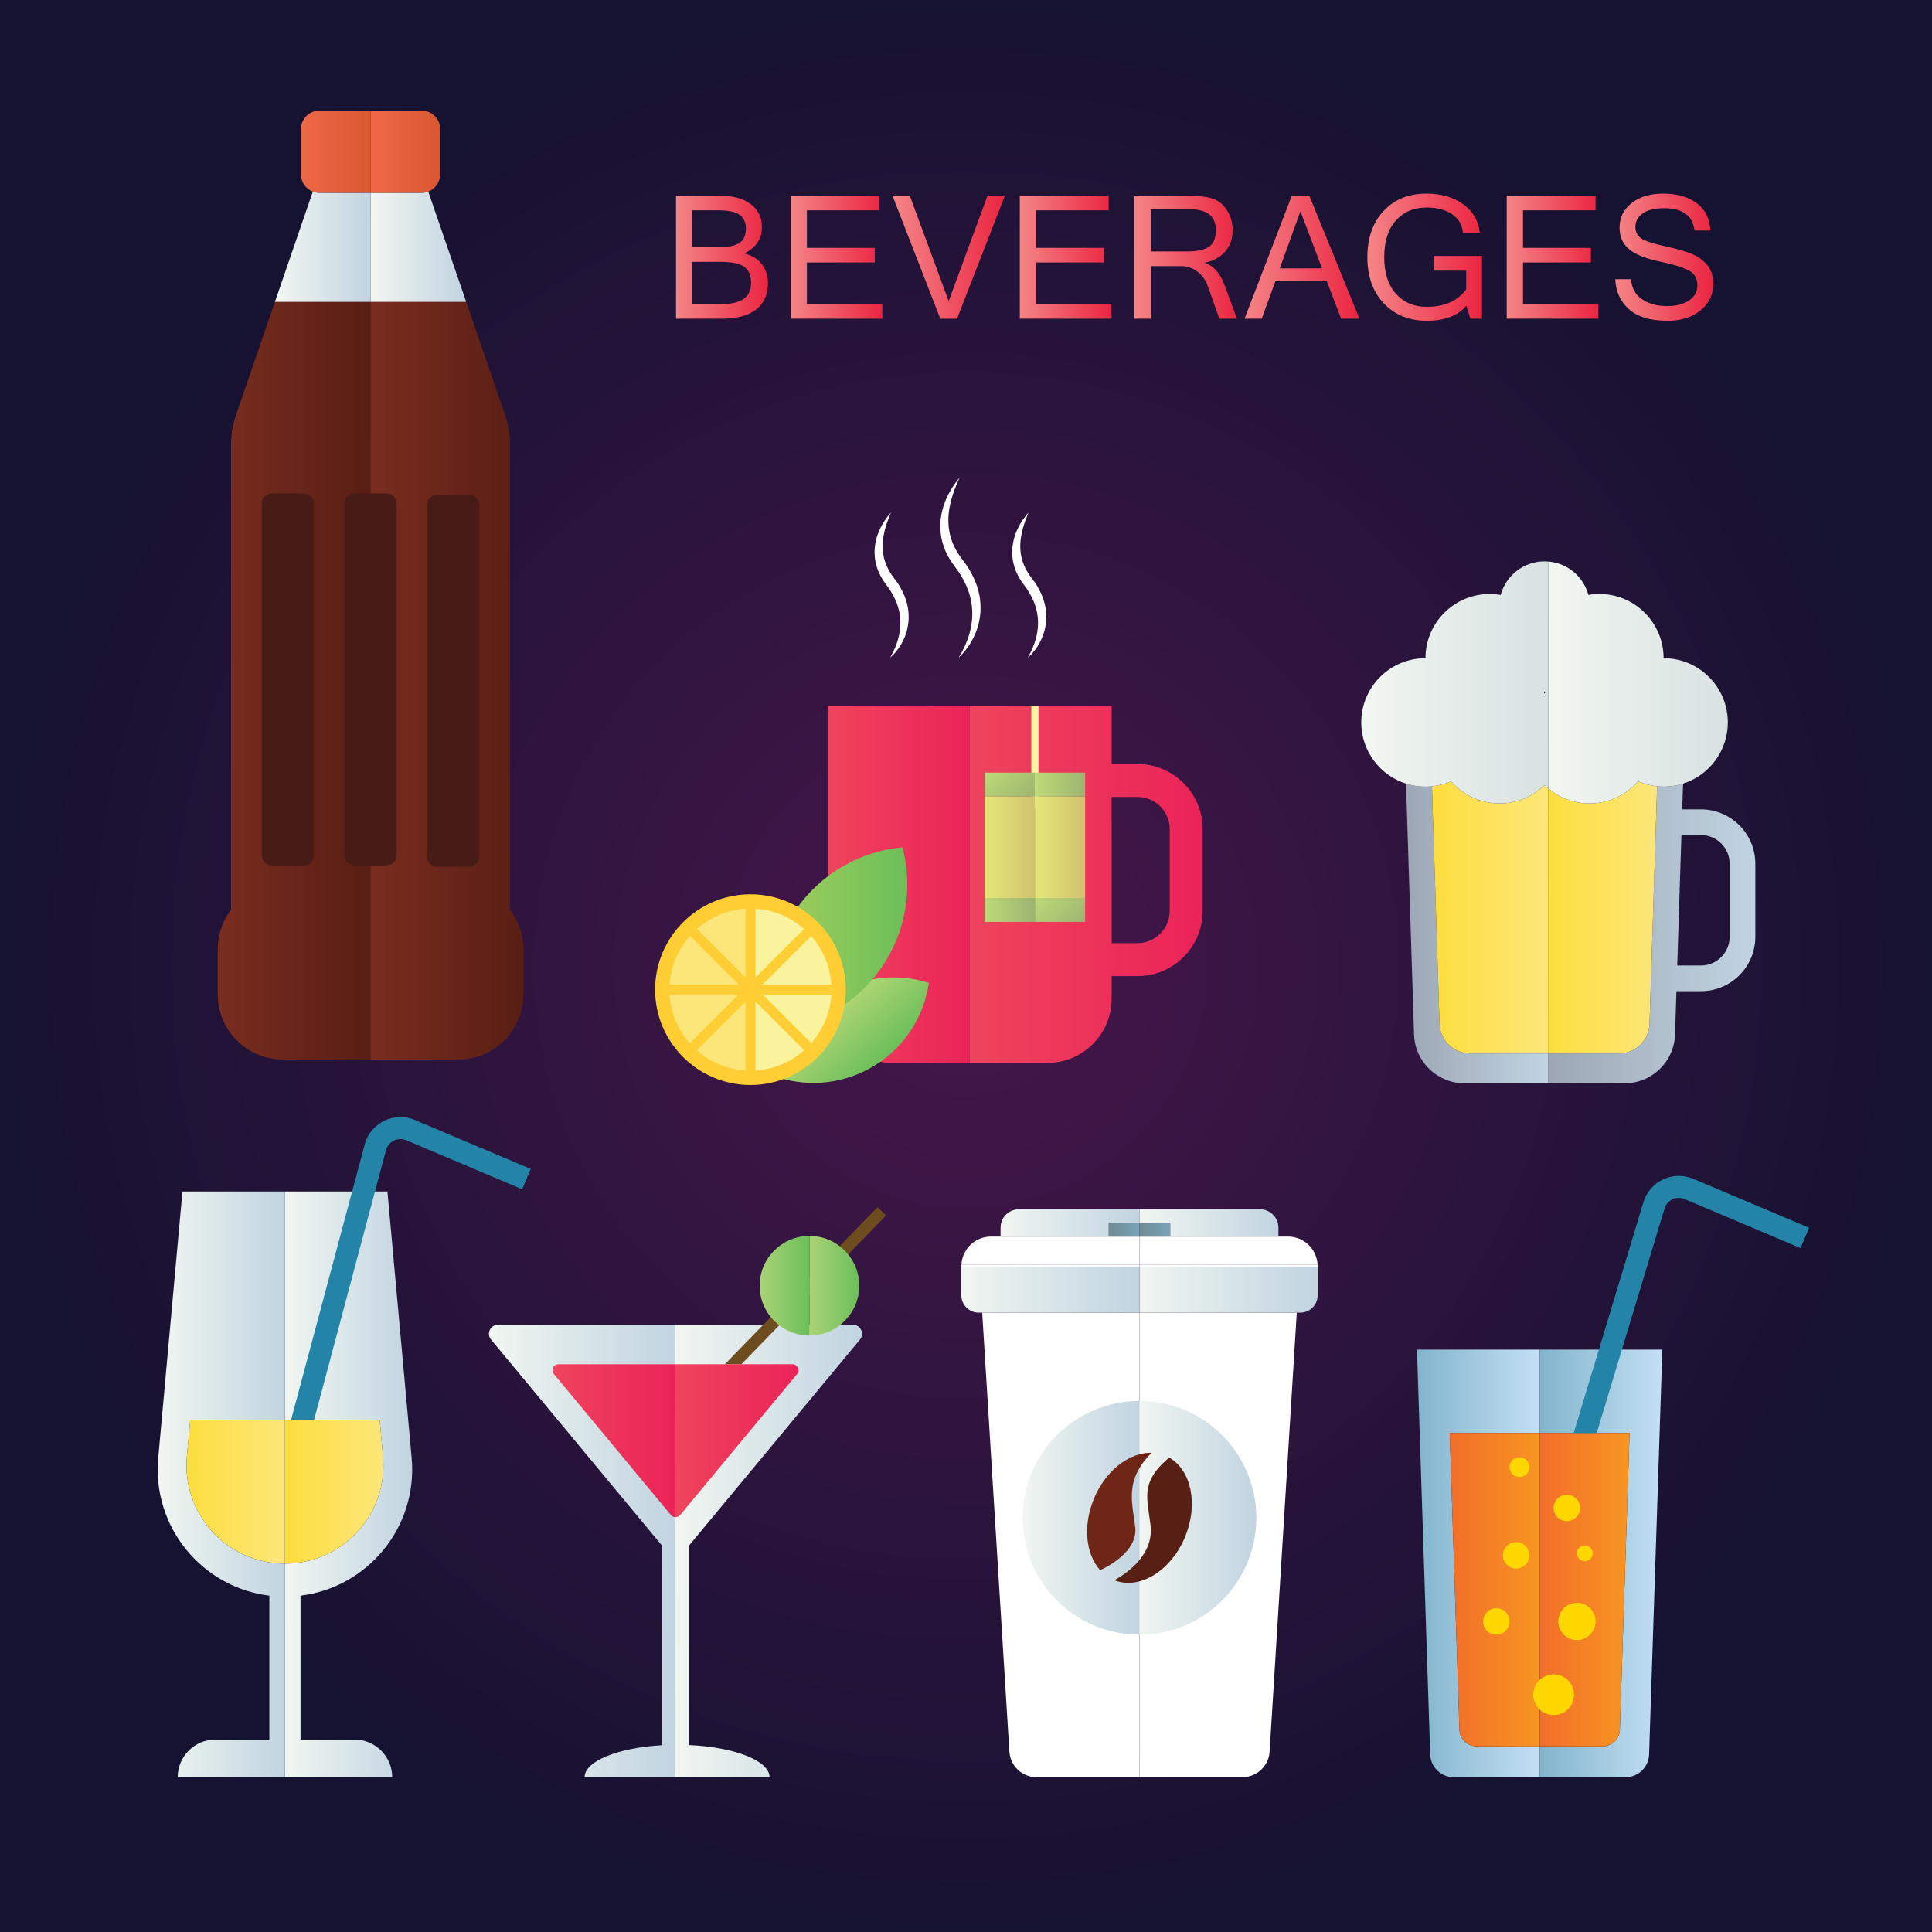 <?xml version="1.0" encoding="utf-8"?>
<!-- Generator: Adobe Illustrator 18.0.0, SVG Export Plug-In . SVG Version: 6.00 Build 0)  -->
<!DOCTYPE svg PUBLIC "-//W3C//DTD SVG 1.1//EN" "http://www.w3.org/Graphics/SVG/1.1/DTD/svg11.dtd">
<svg version="1.1" id="Layer_1" xmlns="http://www.w3.org/2000/svg" xmlns:xlink="http://www.w3.org/1999/xlink" x="0px" y="0px"
	 viewBox="0 0 2800 2800" enable-background="new 0 0 2800 2800" xml:space="preserve">
<rect x="0" y="0" width="2800" height="2800" fill="#333333" stroke="none"/>
<radialGradient id="SVGID_1_" cx="1400" cy="1400" r="1400" gradientUnits="userSpaceOnUse">
	<stop  offset="0" style="stop-color:#46164B"/>
	<stop  offset="1" style="stop-color:#161231"/>
</radialGradient>
<rect fill="url(#SVGID_1_)" width="2800" height="2800"/>
<g>
	<g>
		<linearGradient id="SVGID_2_" gradientUnits="userSpaceOnUse" x1="398.365" y1="357.66" x2="537.037" y2="357.66">
			<stop  offset="0" style="stop-color:#F1F6F1"/>
			<stop  offset="1" style="stop-color:#C1D4E1"/>
		</linearGradient>
		<path fill="url(#SVGID_2_)" d="M537.037,279.378h-74.252c-3.316,0-6.476-0.634-9.404-1.741l-55.016,160.047h138.672V279.378z"/>
		<linearGradient id="SVGID_3_" gradientUnits="userSpaceOnUse" x1="537.037" y1="357.66" x2="675.709" y2="357.66">
			<stop  offset="0" style="stop-color:#F1F6F1"/>
			<stop  offset="1" style="stop-color:#C1D4E1"/>
		</linearGradient>
		<path fill="url(#SVGID_3_)" d="M537.037,279.378v158.306h138.672l-55.016-160.047c-2.928,1.108-6.088,1.741-9.404,1.741H537.037z"
			/>
		<linearGradient id="SVGID_4_" gradientUnits="userSpaceOnUse" x1="315.547" y1="986.594" x2="537.037" y2="986.594">
			<stop  offset="0.005" style="stop-color:#792D1F"/>
			<stop  offset="1" style="stop-color:#591E14"/>
		</linearGradient>
		<path fill="url(#SVGID_4_)" d="M398.365,437.683l-56.298,163.774c-4.807,13.983-7.26,28.668-7.26,43.454v673.617
			c-0.001,0.001-0.001,0.002-0.002,0.003c-0.613,0.804-1.203,1.625-1.79,2.449c-0.203,0.284-0.408,0.567-0.607,0.854
			c-0.542,0.779-1.07,1.568-1.589,2.364c-0.221,0.339-0.438,0.68-0.655,1.022c-0.502,0.792-0.998,1.588-1.477,2.396
			c-0.147,0.247-0.288,0.498-0.43,0.748c-1.559,2.735-3.02,5.526-4.321,8.393c-0.216,0.476-0.438,0.948-0.646,1.428
			c-0.314,0.725-0.61,1.458-0.907,2.192c-0.234,0.58-0.466,1.161-0.688,1.747c-0.266,0.7-0.524,1.403-0.774,2.111
			c-0.231,0.656-0.452,1.317-0.67,1.979c-0.218,0.664-0.438,1.326-0.641,1.996c-0.248,0.816-0.474,1.64-0.7,2.465
			c-0.147,0.536-0.307,1.067-0.445,1.607c-0.339,1.328-0.645,2.668-0.927,4.018c-0.105,0.506-0.192,1.019-0.29,1.528
			c-0.177,0.925-0.348,1.852-0.498,2.787c-0.09,0.564-0.169,1.131-0.25,1.698c-0.129,0.908-0.245,1.819-0.347,2.736
			c-0.063,0.56-0.124,1.12-0.177,1.684c-0.093,0.99-0.164,1.985-0.226,2.984c-0.03,0.484-0.069,0.965-0.092,1.451
			c-0.069,1.484-0.113,2.976-0.113,4.477v65.484c0,11.401,2.022,22.331,5.726,32.449c1.059,2.891,2.255,5.715,3.58,8.466
			c0.663,1.375,1.357,2.732,2.084,4.069c2.905,5.349,6.313,10.385,10.16,15.046c0.962,1.165,1.951,2.307,2.966,3.424
			c16.248,17.877,39.264,29.492,65.001,30.796c1.608,0.082,3.228,0.123,4.856,0.123h127.116V437.683H398.365z"/>
		<linearGradient id="SVGID_5_" gradientUnits="userSpaceOnUse" x1="537.037" y1="986.594" x2="758.527" y2="986.594">
			<stop  offset="0.005" style="stop-color:#792D1F"/>
			<stop  offset="1" style="stop-color:#591E14"/>
		</linearGradient>
		<path fill="url(#SVGID_5_)" d="M758.414,1371.168c-0.023-0.486-0.061-0.967-0.091-1.451c-0.062-0.998-0.134-1.994-0.227-2.984
			c-0.053-0.563-0.113-1.123-0.176-1.684c-0.103-0.916-0.219-1.828-0.348-2.736c-0.08-0.567-0.159-1.134-0.25-1.698
			c-0.15-0.934-0.32-1.862-0.498-2.787c-0.097-0.509-0.184-1.022-0.29-1.528c-0.282-1.35-0.589-2.69-0.927-4.018
			c-0.137-0.54-0.298-1.071-0.445-1.607c-0.226-0.825-0.452-1.649-0.7-2.465c-0.204-0.67-0.424-1.332-0.641-1.996
			c-0.218-0.662-0.438-1.323-0.67-1.979c-0.25-0.708-0.508-1.411-0.774-2.111c-0.223-0.586-0.455-1.167-0.688-1.747
			c-0.296-0.734-0.593-1.467-0.907-2.192c-0.208-0.48-0.43-0.953-0.645-1.428c-1.295-2.857-2.749-5.637-4.303-8.362
			c-0.149-0.26-0.296-0.521-0.448-0.779c-0.479-0.808-0.974-1.604-1.476-2.396c-0.217-0.342-0.435-0.683-0.656-1.022
			c-0.518-0.796-1.046-1.585-1.589-2.364c-0.199-0.287-0.404-0.569-0.607-0.854c-0.587-0.825-1.179-1.646-1.792-2.451
			c0,0,0,0,0-0.001V644.91c0-14.786-2.453-29.469-7.26-43.451l-56.298-163.775H537.037v1097.82h127.116
			c1.629,0,3.248-0.041,4.857-0.123c25.736-1.305,48.752-12.919,65.001-30.796c1.015-1.117,2.005-2.259,2.966-3.424
			c3.847-4.661,7.254-9.698,10.16-15.046c0.727-1.337,1.421-2.694,2.084-4.069c1.326-2.75,2.522-5.575,3.58-8.466
			c3.705-10.118,5.726-21.047,5.726-32.449v-65.484C758.526,1374.144,758.483,1372.653,758.414,1371.168z"/>
	</g>
	<g>
		<path fill="#471C16" d="M440.387,1254.308h-46.207c-8.137,0-14.733-6.596-14.733-14.733V729.761
			c0-8.137,6.596-14.733,14.733-14.733h46.207c8.137,0,14.733,6.596,14.733,14.733v509.814
			C455.12,1247.711,448.524,1254.308,440.387,1254.308z"/>
		<path fill="#471C16" d="M560.14,1254.308h-46.207c-8.137,0-14.733-6.596-14.733-14.733V729.761
			c0-8.137,6.596-14.733,14.733-14.733h46.207c8.137,0,14.733,6.596,14.733,14.733v509.814
			C574.874,1247.711,568.277,1254.308,560.14,1254.308z"/>
		<path fill="#471C16" d="M679.894,1256.234h-46.207c-8.137,0-14.733-6.596-14.733-14.733V731.687
			c0-8.137,6.596-14.733,14.733-14.733h46.207c8.137,0,14.733,6.596,14.733,14.733V1241.5
			C694.627,1249.637,688.031,1256.234,679.894,1256.234z"/>
	</g>
	<g>
		<linearGradient id="SVGID_6_" gradientUnits="userSpaceOnUse" x1="436.166" y1="219.859" x2="537.037" y2="219.859">
			<stop  offset="0.005" style="stop-color:#EE6848"/>
			<stop  offset="1" style="stop-color:#D95830"/>
		</linearGradient>
		<path fill="url(#SVGID_6_)" d="M462.784,160.339c-14.701,0-26.618,11.917-26.618,26.618v65.802
			c0,11.385,7.161,21.073,17.214,24.877c2.928,1.108,6.088,1.741,9.404,1.741h74.252V160.339H462.784z"/>
		<linearGradient id="SVGID_7_" gradientUnits="userSpaceOnUse" x1="537.037" y1="219.859" x2="637.907" y2="219.859">
			<stop  offset="0.005" style="stop-color:#EE6848"/>
			<stop  offset="1" style="stop-color:#D95830"/>
		</linearGradient>
		<path fill="url(#SVGID_7_)" d="M611.289,160.339h-74.252v119.039h74.252c3.316,0,6.476-0.634,9.404-1.741
			c10.053-3.803,17.214-13.491,17.214-24.877v-65.802C637.907,172.257,625.99,160.339,611.289,160.339z"/>
	</g>
</g>
<g>
	<g>
		<path fill="#FFFFFF" d="M1651.434,2575.625h149.185c20.853,0,38.108-16.22,39.396-37.033l39.377-636.217h-227.958V2575.625z"/>
		<path fill="#FFFFFF" d="M1423.476,1902.375l39.376,636.217c1.288,20.813,18.543,37.033,39.396,37.033h149.185v-673.25H1423.476z"
			/>
		<path fill="#DEF1F0" d="M1909.536,1833.193c0.027,0.624,0.094,1.238,0.094,1.868v-1.868H1909.536z"/>
		<path fill="#DEF1F0" d="M1393.238,1833.193v1.868c0-0.631,0.068-1.244,0.094-1.868H1393.238z"/>
		<linearGradient id="SVGID_8_" gradientUnits="userSpaceOnUse" x1="1651.434" y1="1869.02" x2="1909.63" y2="1869.02">
			<stop  offset="0" style="stop-color:#F1F6F1"/>
			<stop  offset="1" style="stop-color:#C1D4E1"/>
		</linearGradient>
		<path fill="url(#SVGID_8_)" d="M1651.434,1835.664v32.12v34.591h227.958h5.082c13.893,0,25.156-11.263,25.156-25.157v-41.554
			H1651.434z"/>
		<linearGradient id="SVGID_9_" gradientUnits="userSpaceOnUse" x1="1393.238" y1="1869.02" x2="1651.434" y2="1869.02">
			<stop  offset="0" style="stop-color:#F1F6F1"/>
			<stop  offset="1" style="stop-color:#C1D4E1"/>
		</linearGradient>
		<path fill="url(#SVGID_9_)" d="M1393.238,1835.664v41.554c0,13.894,11.263,25.157,25.157,25.157h5.081h227.958v-34.591v-32.12
			H1393.238z"/>
		<path fill="#FFFFFF" d="M1651.434,1792.136v41.057h258.102c-0.986-22.833-19.755-41.057-42.831-41.057h-13.922h-156.875H1651.434z
			"/>
		<path fill="#FFFFFF" d="M1651.434,1792.136h-44.474h-156.875h-13.922c-23.076,0-41.845,18.223-42.831,41.057h258.102V1792.136z"/>
		<path fill="#FFFFFF" d="M1651.434,1833.193v2.471h258.196v-0.602c0-0.631-0.068-1.244-0.094-1.868H1651.434z"/>
		<path fill="#FFFFFF" d="M1651.434,1833.193h-258.102c-0.026,0.624-0.094,1.238-0.094,1.868v0.602h258.196V1833.193z"/>
		<linearGradient id="SVGID_10_" gradientUnits="userSpaceOnUse" x1="1450.085" y1="1772.37" x2="1651.434" y2="1772.37">
			<stop  offset="0" style="stop-color:#F1F6F1"/>
			<stop  offset="1" style="stop-color:#C1D4E1"/>
		</linearGradient>
		<path fill="url(#SVGID_10_)" d="M1606.96,1772.37h44.474v-19.766h-174.722c-14.706,0-26.627,11.922-26.627,26.627v12.905h156.875
			V1772.37z"/>
		<linearGradient id="SVGID_11_" gradientUnits="userSpaceOnUse" x1="1651.434" y1="1772.37" x2="1852.783" y2="1772.37">
			<stop  offset="0" style="stop-color:#F1F6F1"/>
			<stop  offset="1" style="stop-color:#C1D4E1"/>
		</linearGradient>
		<path fill="url(#SVGID_11_)" d="M1695.908,1772.37v19.766h156.875v-12.905c0-14.706-11.922-26.627-26.627-26.627h-174.722v19.766
			H1695.908z"/>
		<linearGradient id="SVGID_12_" gradientUnits="userSpaceOnUse" x1="1606.96" y1="1782.253" x2="1651.434" y2="1782.253">
			<stop  offset="0" style="stop-color:#708A92"/>
			<stop  offset="1" style="stop-color:#78A4B9"/>
		</linearGradient>
		<rect x="1606.96" y="1772.37" fill="url(#SVGID_12_)" width="44.474" height="19.766"/>
		<linearGradient id="SVGID_13_" gradientUnits="userSpaceOnUse" x1="1651.434" y1="1782.253" x2="1695.908" y2="1782.253">
			<stop  offset="0" style="stop-color:#708A92"/>
			<stop  offset="1" style="stop-color:#78A4B9"/>
		</linearGradient>
		<rect x="1651.434" y="1772.37" fill="url(#SVGID_13_)" width="44.474" height="19.766"/>
	</g>
	<g>
		<linearGradient id="SVGID_14_" gradientUnits="userSpaceOnUse" x1="1482.103" y1="2199.713" x2="1651.434" y2="2199.713">
			<stop  offset="0" style="stop-color:#F1F6F1"/>
			<stop  offset="1" style="stop-color:#C1D4E1"/>
		</linearGradient>
		<path fill="url(#SVGID_14_)" d="M1482.103,2199.713c0,93.519,75.812,169.331,169.331,169.331v-338.663
			C1557.915,2030.381,1482.103,2106.193,1482.103,2199.713z"/>
		<linearGradient id="SVGID_15_" gradientUnits="userSpaceOnUse" x1="1651.434" y1="2199.713" x2="1820.765" y2="2199.713">
			<stop  offset="0" style="stop-color:#F1F6F1"/>
			<stop  offset="1" style="stop-color:#C1D4E1"/>
		</linearGradient>
		<path fill="url(#SVGID_15_)" d="M1651.434,2030.381v338.663c93.519,0,169.331-75.812,169.331-169.331
			C1820.765,2106.193,1744.953,2030.381,1651.434,2030.381z"/>
	</g>
	<g>
		<path fill="#6F2616" d="M1645.21,2212.773c-0.554-4.526-1.22-9.01-1.863-13.345c-4.532-30.538-8.819-59.554,25.627-93.97
			c-32.235-0.713-66.918,25.765-83.839,67.123c-16.046,39.218-11.326,80.097,9.233,103.056
			C1604.318,2271.108,1649.569,2248.446,1645.21,2212.773z"/>
		<path fill="#582014" d="M1717.732,2226.831c19.217-46.969,8.656-96.326-23.242-114.415c-36.844,30.892-33.74,52.005-29.031,83.729
			c0.665,4.476,1.351,9.104,1.939,13.914c5.083,41.591-31.241,68.3-52.334,80.136
			C1651.59,2304.658,1697.437,2276.436,1717.732,2226.831z"/>
	</g>
</g>
<g>
	<linearGradient id="SVGID_16_" gradientUnits="userSpaceOnUse" x1="1199.622" y1="1282.064" x2="1405.346" y2="1282.064">
		<stop  offset="0" style="stop-color:#EF445D"/>
		<stop  offset="1" style="stop-color:#EB2358"/>
	</linearGradient>
	<path fill="url(#SVGID_16_)" d="M1199.622,1023.712v423.555c0,51.445,41.704,93.149,93.149,93.149h112.575v-516.704H1199.622z"/>
	<linearGradient id="SVGID_17_" gradientUnits="userSpaceOnUse" x1="1405.346" y1="1282.064" x2="1743.024" y2="1282.064">
		<stop  offset="0" style="stop-color:#EF445D"/>
		<stop  offset="1" style="stop-color:#EB2358"/>
	</linearGradient>
	<path fill="url(#SVGID_17_)" d="M1648.475,1107.195h-37.404v-83.483h-205.724v516.704h112.575
		c51.445,0,93.149-41.704,93.149-93.149v-32.599h37.404c52.135,0,94.55-42.415,94.55-94.55v-118.373
		C1743.025,1149.61,1700.61,1107.195,1648.475,1107.195z M1695.23,1320.118c0,25.781-20.975,46.755-46.755,46.755h-37.404V1154.99
		h37.404c25.781,0,46.755,20.974,46.755,46.755V1320.118z"/>
	<g>
		<rect x="1494.701" y="1023.712" fill="#F9F39D" width="10.39" height="147.224"/>
	</g>
	<g>
		<path fill="#FFFFFF" d="M1289.978,953.059c0,0,0.485-0.764,1.325-2.215c0.854-1.44,1.996-3.618,3.358-6.388
			c1.343-2.782,2.867-6.189,4.327-10.159c1.461-3.967,2.872-8.493,3.945-13.471c1.083-4.972,1.827-10.395,1.972-16.086
			c0.159-5.69-0.314-11.643-1.515-17.64c-0.639-2.992-1.4-6.003-2.366-8.999c-0.207-0.757-0.481-1.499-0.771-2.239
			c-0.279-0.742-0.559-1.485-0.839-2.231c-0.501-1.508-1.229-2.955-1.847-4.44c-2.67-5.87-5.958-11.619-9.753-17.095
			c-2.049-2.815-4.098-5.63-6.139-8.434c-1.067-1.566-2.253-3.297-3.217-4.946c-0.961-1.663-1.938-3.305-2.779-5.028
			c-0.903-1.683-1.672-3.434-2.444-5.169c-0.398-0.861-0.691-1.771-1.037-2.65c-0.325-0.889-0.687-1.758-0.956-2.664
			c-1.218-3.563-2.103-7.191-2.745-10.785c-0.564-3.61-0.974-7.174-1.013-10.669c-0.03-0.872,0.008-1.74,0.01-2.6
			c0.006-0.861,0.018-1.715,0.081-2.561c0.05-0.845,0.099-1.686,0.149-2.52c0.092-0.829,0.183-1.653,0.274-2.471
			c0.764-6.536,2.392-12.492,4.274-17.761c3.89-10.531,8.905-18.266,12.656-23.371c1.863-2.57,3.508-4.449,4.586-5.748
			c1.115-1.276,1.729-1.936,1.729-1.936s-0.349,0.83-1.003,2.387c-0.662,1.546-1.578,3.836-2.693,6.734
			c-1.103,2.903-2.387,6.427-3.621,10.498c-1.235,4.068-2.437,8.677-3.34,13.707c-0.408,2.522-0.847,5.129-1.052,7.839
			c-0.14,1.35-0.205,2.723-0.298,4.11c-0.031,1.39-0.107,2.795-0.062,4.215c-0.002,2.84,0.216,5.73,0.56,8.647
			c0.396,2.913,0.924,5.85,1.667,8.781c0.829,2.909,1.701,5.845,2.895,8.714c1.205,2.859,2.527,5.712,4.105,8.477
			c0.744,1.403,1.625,2.747,2.476,4.109c0.415,0.706,0.883,1.288,1.311,1.94c0.451,0.651,0.825,1.255,1.334,1.949
			c2.162,2.902,4.332,5.816,6.502,8.729c4.241,6.264,8.011,12.94,10.809,19.967c1.452,3.487,2.586,7.087,3.524,10.682
			c0.215,0.905,0.43,1.808,0.644,2.708c0.213,0.899,0.438,1.79,0.573,2.703c0.149,0.907,0.297,1.811,0.444,2.711
			c0.14,0.901,0.301,1.792,0.365,2.698c0.854,7.186,0.623,14.223-0.376,20.701c-1.003,6.486-2.776,12.411-4.892,17.613
			c-2.127,5.205-4.586,9.698-7.024,13.471c-2.443,3.773-4.851,6.839-6.96,9.235c-2.093,2.409-3.928,4.119-5.168,5.273
			C1290.708,952.522,1289.978,953.059,1289.978,953.059z"/>
		<path fill="#FFFFFF" d="M1389.191,953.059c0,0,0.631-0.921,1.723-2.684c1.105-1.752,2.605-4.397,4.382-7.79
			c1.758-3.404,3.754-7.589,5.684-12.49c1.929-4.897,3.805-10.508,5.264-16.708c1.468-6.194,2.514-12.982,2.797-20.136
			c0.298-7.152-0.204-14.667-1.652-22.248c-0.311-1.903-0.882-3.777-1.28-5.69c-0.188-0.959-0.489-1.899-0.771-2.845
			c-0.28-0.945-0.562-1.894-0.844-2.846c-0.146-0.474-0.269-0.955-0.433-1.425l-0.52-1.406c-0.345-0.938-0.692-1.879-1.039-2.822
			c-0.623-1.907-1.532-3.734-2.304-5.61c-3.327-7.42-7.464-14.663-12.224-21.549c-2.556-3.503-5.112-7.007-7.658-10.497
			c-1.307-1.917-2.735-3.998-3.922-6.008c-1.179-2.027-2.38-4.028-3.411-6.126c-1.109-2.051-2.052-4.183-3.001-6.295
			c-0.491-1.047-0.853-2.155-1.281-3.224c-0.401-1.082-0.85-2.14-1.182-3.242c-1.507-4.336-2.604-8.752-3.423-13.128
			c-0.721-4.396-1.243-8.742-1.335-13.006c-0.047-1.064-0.01-2.124-0.017-3.175c-0.002-1.051,0.003-2.095,0.07-3.13
			c0.051-1.034,0.102-2.061,0.153-3.082c0.102-1.015,0.202-2.024,0.303-3.025c0.847-8.004,2.745-15.331,4.957-21.838
			c2.285-6.495,4.929-12.175,7.551-17.018c2.627-4.843,5.215-8.86,7.463-12.071c2.221-3.227,4.173-5.608,5.461-7.248
			c1.342-1.601,2.058-2.455,2.058-2.455s-0.463,1.011-1.331,2.906c-0.424,0.947-0.948,2.116-1.563,3.489
			c-0.574,1.392-1.283,2.96-2.005,4.745c-1.463,3.559-3.162,7.892-4.81,12.919c-1.649,5.023-3.263,10.737-4.509,17.003
			c-0.569,3.143-1.169,6.399-1.485,9.791c-0.207,1.69-0.31,3.412-0.453,5.152c-0.058,0.871-0.07,1.75-0.109,2.633
			c-0.039,0.883-0.07,1.77-0.048,2.664c-0.056,3.573,0.18,7.22,0.566,10.907c0.448,3.683,1.089,7.401,1.989,11.118
			c1.006,3.69,2.089,7.415,3.573,11.057c1.495,3.631,3.148,7.252,5.132,10.756c0.934,1.778,2.039,3.482,3.108,5.207
			c0.52,0.891,1.114,1.644,1.657,2.474c0.57,0.826,1.058,1.61,1.692,2.477c2.667,3.588,5.344,7.19,8.021,10.792
			c5.207,7.675,9.826,15.844,13.28,24.421c1.786,4.26,3.192,8.65,4.363,13.037c0.269,1.105,0.536,2.206,0.803,3.303
			c0.266,1.097,0.548,2.185,0.717,3.298c0.188,1.107,0.376,2.209,0.563,3.307c0.179,1.099,0.385,2.187,0.47,3.292
			c1.1,8.771,0.899,17.369-0.239,25.308c-1.141,7.95-3.216,15.238-5.717,21.663c-2.512,6.429-5.435,12.006-8.342,16.709
			c-2.912,4.704-5.793,8.547-8.316,11.566c-2.508,3.031-4.701,5.209-6.192,6.675
			C1390.066,952.366,1389.191,953.059,1389.191,953.059z"/>
		<path fill="#FFFFFF" d="M1489.438,953.059c0,0,0.486-0.764,1.325-2.215c0.854-1.44,1.996-3.618,3.358-6.388
			c1.343-2.782,2.867-6.189,4.327-10.159c1.461-3.967,2.872-8.493,3.945-13.471c1.083-4.972,1.827-10.395,1.972-16.086
			c0.159-5.69-0.314-11.643-1.515-17.64c-0.639-2.992-1.4-6.003-2.366-8.999c-0.207-0.757-0.481-1.499-0.771-2.239
			c-0.279-0.742-0.559-1.485-0.839-2.231c-0.501-1.508-1.229-2.955-1.847-4.44c-2.67-5.87-5.958-11.619-9.753-17.095
			c-2.049-2.815-4.098-5.63-6.139-8.434c-1.067-1.566-2.253-3.297-3.217-4.946c-0.961-1.663-1.938-3.305-2.779-5.028
			c-0.903-1.683-1.672-3.434-2.444-5.169c-0.398-0.861-0.691-1.771-1.037-2.65c-0.325-0.889-0.687-1.758-0.956-2.664
			c-1.218-3.563-2.103-7.191-2.745-10.785c-0.564-3.61-0.973-7.174-1.013-10.669c-0.03-0.872,0.008-1.74,0.01-2.6
			c0.007-0.861,0.018-1.715,0.081-2.561c0.05-0.845,0.1-1.686,0.149-2.52c0.092-0.829,0.183-1.653,0.274-2.471
			c0.764-6.536,2.392-12.492,4.274-17.761c3.89-10.531,8.905-18.266,12.656-23.371c1.863-2.57,3.508-4.449,4.586-5.748
			c1.115-1.276,1.729-1.936,1.729-1.936s-0.349,0.83-1.003,2.387c-0.661,1.546-1.578,3.836-2.693,6.734
			c-1.103,2.903-2.387,6.427-3.621,10.498c-1.235,4.068-2.437,8.677-3.34,13.707c-0.408,2.522-0.847,5.129-1.052,7.839
			c-0.14,1.35-0.205,2.723-0.298,4.11c-0.031,1.39-0.107,2.795-0.062,4.215c-0.002,2.84,0.216,5.73,0.56,8.647
			c0.396,2.913,0.924,5.85,1.667,8.781c0.829,2.909,1.702,5.845,2.895,8.714c1.205,2.859,2.527,5.712,4.105,8.477
			c0.744,1.403,1.625,2.747,2.476,4.109c0.415,0.706,0.883,1.288,1.311,1.94c0.451,0.651,0.824,1.255,1.334,1.949
			c2.162,2.902,4.332,5.816,6.502,8.729c4.241,6.264,8.011,12.94,10.809,19.967c1.452,3.487,2.586,7.087,3.524,10.682
			c0.215,0.905,0.43,1.808,0.644,2.708c0.213,0.899,0.438,1.79,0.573,2.703c0.148,0.907,0.296,1.811,0.444,2.711
			c0.14,0.901,0.301,1.792,0.365,2.698c0.854,7.186,0.623,14.223-0.376,20.701c-1.003,6.486-2.776,12.411-4.892,17.613
			c-2.127,5.205-4.585,9.698-7.024,13.471c-2.443,3.773-4.851,6.839-6.96,9.235c-2.093,2.409-3.928,4.119-5.168,5.273
			C1490.167,952.522,1489.438,953.059,1489.438,953.059z"/>
	</g>
	<g>
		<linearGradient id="SVGID_18_" gradientUnits="userSpaceOnUse" x1="1194.953" y1="1447.901" x2="1279.07" y2="1538.106">
			<stop  offset="0" style="stop-color:#BEDA79"/>
			<stop  offset="0.995" style="stop-color:#6CBF5A"/>
		</linearGradient>
		<path fill="url(#SVGID_18_)" d="M1268.76,1543.539c43.735-27.477,70.555-71.693,77.389-119.1
			c-45.676-14.419-97.15-9.447-140.886,18.03s-70.555,71.693-77.389,119.1C1173.55,1575.988,1225.024,1571.016,1268.76,1543.539z"/>
	</g>
	<g>
		<linearGradient id="SVGID_19_" gradientUnits="userSpaceOnUse" x1="1115.858" y1="1360.461" x2="1314.925" y2="1360.461">
			<stop  offset="0" style="stop-color:#A4CF5C"/>
			<stop  offset="0.995" style="stop-color:#6CBF5A"/>
		</linearGradient>
		<path fill="url(#SVGID_19_)" d="M1276.764,1403.297c37.072-53.115,46.424-117.289,31.136-175.378
			c-59.798,5.682-116.81,36.592-153.882,89.707c-37.072,53.115-46.424,117.289-31.136,175.378
			C1182.68,1487.321,1239.693,1456.412,1276.764,1403.297z"/>
	</g>
	<g>
		<g>
			<g>
				<circle fill="#FDE679" cx="1087.601" cy="1434.261" r="127.792"/>
				<path fill="#F9F39D" d="M1087.601,1306.469c70.578,0,127.792,57.214,127.792,127.792c0,70.578-57.214,127.792-127.792,127.792"
					/>
			</g>
			<g>
				<path fill="#FFCE34" d="M1087.601,1572.443c-76.195,0-138.182-61.989-138.182-138.182c0-76.194,61.988-138.182,138.182-138.182
					c76.193,0,138.18,61.989,138.18,138.182C1225.782,1510.455,1163.794,1572.443,1087.601,1572.443z M1087.601,1316.859
					c-64.735,0-117.402,52.666-117.402,117.402c0,64.736,52.667,117.402,117.402,117.402s117.4-52.666,117.4-117.402
					C1205.001,1369.525,1152.337,1316.859,1087.601,1316.859z"/>
			</g>
		</g>
		<g>
			<rect x="1080.328" y="1306.469" fill="#FFCE34" width="14.546" height="255.584"/>
		</g>
		<g>
			
				<rect x="959.809" y="1426.988" transform="matrix(0.707 0.707 -0.707 0.707 1332.727 -348.964)" fill="#FFCE34" width="255.584" height="14.546"/>
		</g>
		<g>
			<rect x="959.809" y="1426.988" fill="#FFCE34" width="255.582" height="14.546"/>
		</g>
		<g>
			
				<rect x="1080.327" y="1306.469" transform="matrix(0.707 0.707 -0.707 0.707 1332.902 -348.94)" fill="#FFCE34" width="14.546" height="255.584"/>
		</g>
	</g>
	<g>
		<linearGradient id="SVGID_20_" gradientUnits="userSpaceOnUse" x1="1499.896" y1="1227.919" x2="1572.627" y2="1227.919">
			<stop  offset="0" style="stop-color:#E5E779"/>
			<stop  offset="0.995" style="stop-color:#D1C26F"/>
		</linearGradient>
		<rect x="1499.896" y="1154.363" fill="url(#SVGID_20_)" width="72.731" height="147.111"/>
		<linearGradient id="SVGID_21_" gradientUnits="userSpaceOnUse" x1="1427.165" y1="1227.919" x2="1499.896" y2="1227.919">
			<stop  offset="0" style="stop-color:#E5E779"/>
			<stop  offset="0.995" style="stop-color:#D1C26F"/>
		</linearGradient>
		<rect x="1427.165" y="1154.363" fill="url(#SVGID_21_)" width="72.731" height="147.111"/>
		<linearGradient id="SVGID_22_" gradientUnits="userSpaceOnUse" x1="1510.71" y1="1291.39" x2="1561.813" y2="1346.192">
			<stop  offset="0" style="stop-color:#BEDA79"/>
			<stop  offset="0.995" style="stop-color:#9DB470"/>
		</linearGradient>
		<polygon fill="url(#SVGID_22_)" points="1499.896,1301.474 1499.896,1318.791 1499.896,1336.108 1572.627,1336.108 
			1572.627,1318.791 1572.627,1301.474 		"/>
		<linearGradient id="SVGID_23_" gradientUnits="userSpaceOnUse" x1="1427.165" y1="1318.791" x2="1499.896" y2="1318.791">
			<stop  offset="0" style="stop-color:#BEDA79"/>
			<stop  offset="0.995" style="stop-color:#9DB470"/>
		</linearGradient>
		<polygon fill="url(#SVGID_23_)" points="1427.165,1301.474 1427.165,1318.791 1427.165,1336.108 1499.896,1336.108 
			1499.896,1318.791 1499.896,1301.474 		"/>
		<linearGradient id="SVGID_24_" gradientUnits="userSpaceOnUse" x1="1499.896" y1="1137.046" x2="1572.627" y2="1137.046">
			<stop  offset="0" style="stop-color:#BEDA79"/>
			<stop  offset="0.995" style="stop-color:#9DB470"/>
		</linearGradient>
		<polygon fill="url(#SVGID_24_)" points="1499.896,1119.729 1499.896,1137.046 1499.896,1154.363 1572.627,1154.363 
			1572.627,1137.046 1572.627,1119.729 		"/>
		<linearGradient id="SVGID_25_" gradientUnits="userSpaceOnUse" x1="1437.979" y1="1109.646" x2="1489.082" y2="1164.447">
			<stop  offset="0" style="stop-color:#BEDA79"/>
			<stop  offset="0.995" style="stop-color:#9DB470"/>
		</linearGradient>
		<polygon fill="url(#SVGID_25_)" points="1427.165,1119.729 1427.165,1137.046 1427.165,1154.363 1499.896,1154.363 
			1499.896,1137.046 1499.896,1119.729 		"/>
	</g>
</g>
<g>
	<path fill="none" d="M2465.187,1210.235h-28.353l-6.05,189.022h34.403c22.898,0,41.528-18.63,41.528-41.528v-105.967
		C2506.715,1228.865,2488.085,1210.235,2465.187,1210.235z"/>
	<path fill="none" d="M2238.458,1002.244c-0.34,0.558-0.647,1.138-0.998,1.689c0.341,0.325,0.663,0.669,0.998,0.999
		c0.336-0.33,0.657-0.674,0.999-0.999C2239.104,1003.382,2238.797,1002.802,2238.458,1002.244z"/>
	<linearGradient id="SVGID_26_" gradientUnits="userSpaceOnUse" x1="2037.696" y1="1352.833" x2="2243.558" y2="1352.833">
		<stop  offset="0" style="stop-color:#9DA6B5"/>
		<stop  offset="1" style="stop-color:#C1D4E1"/>
	</linearGradient>
	<path fill="url(#SVGID_26_)" d="M2130.698,1526.704c-23.977,0-43.627-19.031-44.394-42.996l-11.013-344.12
		c-3.088,0.311-6.218,0.479-9.388,0.479c-9.835,0-19.308-1.536-28.207-4.363l11.634,363.551
		c1.261,39.41,33.574,70.705,73.004,70.705h121.19l0.034-43.257H2130.698z"/>
	<linearGradient id="SVGID_27_" gradientUnits="userSpaceOnUse" x1="2243.525" y1="1352.833" x2="2543.946" y2="1352.833">
		<stop  offset="0" style="stop-color:#9DA6B5"/>
		<stop  offset="1" style="stop-color:#C1D4E1"/>
	</linearGradient>
	<path fill="url(#SVGID_27_)" d="M2465.187,1173.003h-27.162l1.194-37.299c-8.899,2.827-18.372,4.363-28.207,4.363
		c-3.17,0-6.301-0.168-9.388-0.479l-11.012,344.12c-0.767,23.965-20.416,42.996-44.394,42.996h-102.659l-0.034,43.257h111.056
		c39.43,0,71.743-31.295,73.004-70.705l2.008-62.767h35.594c43.427,0,78.759-35.331,78.759-78.759v-105.967
		C2543.946,1208.334,2508.614,1173.003,2465.187,1173.003z M2506.715,1357.729c0,22.898-18.63,41.528-41.528,41.528h-34.403
		l6.05-189.022h28.353c22.898,0,41.528,18.63,41.528,41.528V1357.729z"/>
	<linearGradient id="SVGID_28_" gradientUnits="userSpaceOnUse" x1="2243.558" y1="1329.524" x2="2401.624" y2="1329.524">
		<stop  offset="0" style="stop-color:#FDDE3F"/>
		<stop  offset="1" style="stop-color:#FDE679"/>
	</linearGradient>
	<path fill="url(#SVGID_28_)" d="M2303.613,1164.411c-22.752,0-43.588-8.174-59.758-21.732l-0.297,384.025h102.659
		c23.978,0,43.627-19.031,44.394-42.996l11.012-344.12c-9.774-0.984-19.102-3.477-27.749-7.245
		C2356.809,1151.979,2331.671,1164.411,2303.613,1164.411z"/>
	<linearGradient id="SVGID_29_" gradientUnits="userSpaceOnUse" x1="2075.291" y1="1329.524" x2="2243.856" y2="1329.524">
		<stop  offset="0" style="stop-color:#FDDE3F"/>
		<stop  offset="1" style="stop-color:#FDE679"/>
	</linearGradient>
	<path fill="url(#SVGID_29_)" d="M2238.458,1137.78c-16.79,16.466-39.781,26.632-65.155,26.632
		c-28.058,0-53.196-12.432-70.262-32.068c-8.647,3.768-17.975,6.261-27.749,7.245l11.013,344.12
		c0.767,23.965,20.416,42.996,44.394,42.996h112.861l0.297-384.025C2241.991,1141.117,2240.192,1139.481,2238.458,1137.78z"/>
	<linearGradient id="SVGID_30_" gradientUnits="userSpaceOnUse" x1="2243.856" y1="989.122" x2="2504.091" y2="989.122">
		<stop  offset="0" style="stop-color:#F1F6F1"/>
		<stop  offset="1" style="stop-color:#D8E2E1"/>
	</linearGradient>
	<path fill="url(#SVGID_30_)" d="M2411.012,953.909c0-51.406-41.673-93.079-93.079-93.079c-5.423,0-10.729,0.49-15.897,1.38
		c-7.103-26.262-30.032-46.005-57.927-48.378l-0.065,83.496l-0.014,18.765c1.935,4.345,3.55,8.863,4.812,13.525
		c-1.262-4.663-2.877-9.181-4.812-13.525l-0.022,28.974l-0.037,46.734l-0.015,18.981l-0.016,22.21l-0.047,60.441l-0.03,38.564
		l-0.008,10.682c16.17,13.558,37.005,21.732,59.758,21.732c28.058,0,53.196-12.432,70.262-32.068
		c8.647,3.768,17.975,6.261,27.749,7.245c3.088,0.311,6.218,0.479,9.388,0.479c9.835,0,19.308-1.536,28.207-4.363
		c37.614-11.949,64.872-47.145,64.872-88.716C2504.091,995.582,2462.418,953.909,2411.012,953.909z"/>
	<linearGradient id="SVGID_31_" gradientUnits="userSpaceOnUse" x1="1972.824" y1="988.993" x2="2244.109" y2="988.993">
		<stop  offset="0" style="stop-color:#F1F6F1"/>
		<stop  offset="1" style="stop-color:#D8E2E1"/>
	</linearGradient>
	<path fill="url(#SVGID_31_)" d="M2238.458,813.575c-30.414,0-56,20.618-63.578,48.636c-5.169-0.89-10.474-1.38-15.897-1.38
		c-51.406,0-93.08,41.673-93.08,93.079c-51.406,0-93.079,41.673-93.079,93.079c0,41.571,27.258,76.766,64.872,88.716
		c8.899,2.827,18.372,4.363,28.207,4.363c3.17,0,6.301-0.169,9.389-0.479c9.774-0.984,19.102-3.477,27.749-7.245
		c17.066,19.636,42.204,32.068,70.262,32.068c25.375,0,48.365-10.166,65.155-26.632c0.943-0.924,1.802-1.927,2.703-2.891
		c-0.901,0.964-1.76,1.967-2.703,2.891c1.735,1.702,3.534,3.337,5.398,4.9l0.008-10.682v0l0.03-38.564l0.047-60.441l0.016-22.21
		l0.015-18.981l0.037-46.734l0.022-28.974c0,0,0,0,0-0.001l0.014-18.764v0l0.065-83.496
		C2242.244,813.674,2240.363,813.575,2238.458,813.575z M2237.459,1003.932c0.352-0.55,0.659-1.131,0.998-1.689
		c0.34,0.558,0.646,1.138,0.999,1.689c-0.341,0.325-0.663,0.669-0.999,0.999C2238.122,1004.602,2237.8,1004.257,2237.459,1003.932z"
		/>
</g>
<g>
	<g>
		<linearGradient id="SVGID_32_" gradientUnits="userSpaceOnUse" x1="2053.561" y1="2265.794" x2="2231.368" y2="2265.794">
			<stop  offset="0" style="stop-color:#82B5CC"/>
			<stop  offset="1" style="stop-color:#C3DFF4"/>
		</linearGradient>
		<path fill="url(#SVGID_32_)" d="M2140.104,2530.907c-13.487,0-24.541-10.699-24.982-24.178l-14.053-429.921h130.3v-120.845
			h-177.806l19.177,586.668c0.601,18.394,15.686,32.994,34.09,32.994h124.539v-44.718H2140.104z"/>
		<linearGradient id="SVGID_33_" gradientUnits="userSpaceOnUse" x1="2231.368" y1="2265.794" x2="2409.175" y2="2265.794">
			<stop  offset="0" style="stop-color:#82B5CC"/>
			<stop  offset="1" style="stop-color:#C3DFF4"/>
		</linearGradient>
		<path fill="url(#SVGID_33_)" d="M2231.368,1955.964v120.845h130.301l-14.054,429.921c-0.44,13.479-11.495,24.178-24.981,24.178
			h-91.265v44.718h124.54c18.404,0,33.488-14.6,34.09-32.994l19.178-586.668H2231.368z"/>
		<linearGradient id="SVGID_34_" gradientUnits="userSpaceOnUse" x1="2101.068" y1="2303.858" x2="2231.368" y2="2303.858">
			<stop  offset="0" style="stop-color:#F26E2A"/>
			<stop  offset="1" style="stop-color:#F89521"/>
		</linearGradient>
		<path fill="url(#SVGID_34_)" d="M2115.122,2506.729c0.441,13.479,11.495,24.178,24.982,24.178h91.264v-454.099h-130.3
			L2115.122,2506.729z"/>
		<linearGradient id="SVGID_35_" gradientUnits="userSpaceOnUse" x1="2231.368" y1="2303.858" x2="2361.668" y2="2303.858">
			<stop  offset="0" style="stop-color:#F26E2A"/>
			<stop  offset="1" style="stop-color:#F89521"/>
		</linearGradient>
		<path fill="url(#SVGID_35_)" d="M2322.633,2530.907c13.487,0,24.541-10.699,24.981-24.178l14.054-429.921h-130.301v454.099
			H2322.633z"/>
	</g>
	<circle fill="#FFD700" cx="2251.598" cy="2456.112" r="29.546"/>
	<circle fill="#FFD700" cx="2285.402" cy="2349.907" r="27.017"/>
	<circle fill="#FFD700" cx="2197.297" cy="2254.083" r="19.165"/>
	<circle fill="#FFD700" cx="2168.55" cy="2349.907" r="19.165"/>
	<circle fill="#FFD700" cx="2270.762" cy="2185.409" r="19.165"/>
	<circle fill="#FFD700" cx="2202.089" cy="2126.317" r="14.374"/>
	<circle fill="#FFD700" cx="2296.848" cy="2251.155" r="11.446"/>
	<g>
		<path fill="#2384A7" d="M2453.985,1708.422c-13.996-5.917-29.911-5.607-43.663,0.848c-13.75,6.454-24.159,18.496-28.551,33.038
			l-101.066,334.5h33.366l98.275-325.262c1.803-5.967,5.905-10.712,11.547-13.36c5.643-2.648,11.913-2.768,17.658-0.343
			l167.96,70.995l12.434-29.421L2453.985,1708.422z"/>
	</g>
</g>
<g>
	<g>
		<linearGradient id="SVGID_36_" gradientUnits="userSpaceOnUse" x1="708.614" y1="2247.766" x2="978.895" y2="2247.766">
			<stop  offset="0" style="stop-color:#F1F6F1"/>
			<stop  offset="1" style="stop-color:#C1D4E1"/>
		</linearGradient>
		<path fill="url(#SVGID_36_)" d="M721.806,1919.907c-11.152,0-17.255,12.997-10.132,21.578l247.83,298.589v289.214
			c-63.66,3.645-112.252,22.998-112.252,46.337h131.289l0.354-655.718H721.806z"/>
		<linearGradient id="SVGID_37_" gradientUnits="userSpaceOnUse" x1="978.541" y1="2247.766" x2="1249.338" y2="2247.766">
			<stop  offset="0" style="stop-color:#F1F6F1"/>
			<stop  offset="1" style="stop-color:#C1D4E1"/>
		</linearGradient>
		<path fill="url(#SVGID_37_)" d="M1246.278,1941.485c7.122-8.581,1.02-21.578-10.133-21.578h-257.25l-0.354,655.718h136.74
			c0-23.895-50.939-43.607-116.833-46.565v-288.986L1246.278,1941.485z"/>
	</g>
	<g>
		<polygon fill="#6D4C20" points="1271.771,1749.55 1050.51,1977.179 1074.474,1977.179 1284.093,1761.527 		"/>
	</g>
	<g>
		<linearGradient id="SVGID_38_" gradientUnits="userSpaceOnUse" x1="800.732" y1="2087.977" x2="978.842" y2="2087.977">
			<stop  offset="0" style="stop-color:#EF445D"/>
			<stop  offset="1" style="stop-color:#EB2358"/>
		</linearGradient>
		<path fill="url(#SVGID_38_)" d="M809.429,1977.179c-7.352,0-11.376,8.568-6.679,14.226l169.546,204.273
			c1.651,1.99,3.971,3.002,6.322,3.099l0.225-221.597H809.429z"/>
		<linearGradient id="SVGID_39_" gradientUnits="userSpaceOnUse" x1="978.617" y1="2087.981" x2="1157.22" y2="2087.981">
			<stop  offset="0" style="stop-color:#EF445D"/>
			<stop  offset="1" style="stop-color:#EB2358"/>
		</linearGradient>
		<path fill="url(#SVGID_39_)" d="M1148.522,1977.179h-169.68l-0.225,221.597c2.59,0.106,5.218-0.906,7.039-3.099l169.546-204.273
			C1159.898,1985.747,1155.875,1977.179,1148.522,1977.179z"/>
	</g>
	<g>
		<linearGradient id="SVGID_40_" gradientUnits="userSpaceOnUse" x1="1173.111" y1="1863.364" x2="1245.288" y2="1863.364">
			<stop  offset="0" style="stop-color:#ABD377"/>
			<stop  offset="0.995" style="stop-color:#6CBF5A"/>
		</linearGradient>
		<path fill="url(#SVGID_40_)" d="M1173.126,1791.203c-0.001,0-0.003,0-0.005,0l-0.009,144.323c0.005,0,0.009,0,0.014,0
			c39.854,0,72.162-32.308,72.162-72.162C1245.288,1823.511,1212.98,1791.203,1173.126,1791.203z"/>
		<linearGradient id="SVGID_41_" gradientUnits="userSpaceOnUse" x1="1100.964" y1="1863.364" x2="1173.121" y2="1863.364">
			<stop  offset="0" style="stop-color:#ABD377"/>
			<stop  offset="0.995" style="stop-color:#6CBF5A"/>
		</linearGradient>
		<path fill="url(#SVGID_41_)" d="M1100.964,1863.365c0,39.849,32.3,72.154,72.147,72.161l0.009-144.323
			C1133.27,1791.205,1100.964,1823.512,1100.964,1863.365z"/>
	</g>
</g>
<g>
	<g>
		<linearGradient id="SVGID_42_" gradientUnits="userSpaceOnUse" x1="412.97" y1="2151.213" x2="597.374" y2="2151.213">
			<stop  offset="0" style="stop-color:#F1F6F1"/>
			<stop  offset="1" style="stop-color:#C1D4E1"/>
		</linearGradient>
		<path fill="url(#SVGID_42_)" d="M513.926,2521.162h-78.374v-208.64c97.364-11.86,170.172-99.313,161.049-199.667L561.506,1726.8
			H412.971l-0.001,331.581h137.345l4.741,52.147c7.596,83.551-58.191,155.588-142.085,155.588h-0.001v309.509h155.419l0,0
			C568.389,2545.546,544.005,2521.162,513.926,2521.162z"/>
		<linearGradient id="SVGID_43_" gradientUnits="userSpaceOnUse" x1="228.567" y1="2151.213" x2="412.971" y2="2151.213">
			<stop  offset="0" style="stop-color:#F1F6F1"/>
			<stop  offset="1" style="stop-color:#C1D4E1"/>
		</linearGradient>
		<path fill="url(#SVGID_43_)" d="M412.97,2266.116c-83.895,0-149.682-72.038-142.086-155.588l4.741-52.147H412.97l0.001-331.581
			H264.435l-35.096,386.055c-9.123,100.354,63.684,187.808,161.049,199.667v208.64h-78.374c-30.079,0-54.463,24.384-54.463,54.463
			l0,0H412.97V2266.116L412.97,2266.116z"/>
		<linearGradient id="SVGID_44_" gradientUnits="userSpaceOnUse" x1="412.97" y1="2162.249" x2="555.653" y2="2162.249">
			<stop  offset="0" style="stop-color:#FDDE3F"/>
			<stop  offset="1" style="stop-color:#FDE679"/>
		</linearGradient>
		<path fill="url(#SVGID_44_)" d="M412.971,2266.116c83.895,0,149.681-72.038,142.085-155.588l-4.741-52.147H412.97
			L412.971,2266.116L412.971,2266.116z"/>
		<linearGradient id="SVGID_45_" gradientUnits="userSpaceOnUse" x1="270.286" y1="2162.249" x2="412.97" y2="2162.249">
			<stop  offset="0" style="stop-color:#FDDE3F"/>
			<stop  offset="1" style="stop-color:#FDE679"/>
		</linearGradient>
		<path fill="url(#SVGID_45_)" d="M270.884,2110.528c-7.596,83.551,58.191,155.588,142.086,155.588l0,0v-207.735H275.625
			L270.884,2110.528z"/>
	</g>
	<g>
		<path fill="#2384A7" d="M601.22,1623.143c-13.996-5.917-29.911-5.607-43.664,0.849c-13.75,6.454-24.159,18.496-28.551,33.038
			l-107.334,401.352h33.366l104.543-392.114c1.803-5.967,5.905-10.712,11.548-13.36c5.643-2.648,11.912-2.768,17.658-0.343
			l167.96,70.995l12.433-29.421L601.22,1623.143z"/>
	</g>
</g>
<g>
	<linearGradient id="SVGID_46_" gradientUnits="userSpaceOnUse" x1="979.748" y1="372.733" x2="1113.002" y2="372.733">
		<stop  offset="0" style="stop-color:#F48587"/>
		<stop  offset="1" style="stop-color:#EB2542"/>
	</linearGradient>
	<path fill="url(#SVGID_46_)" d="M1113.002,410.059c0,16.699-5.674,29.504-17.021,38.42c-11.349,8.917-27.842,13.374-49.484,13.374
		h-66.749V283.614h63.466c18.967,0,33.879,4.054,44.742,12.158c10.861,8.106,16.292,19.21,16.292,33.313
		c0,17.185-8.553,29.909-25.654,38.177c11.508,2.918,20.122,8.289,25.836,16.109
		C1110.145,391.195,1113.002,400.089,1113.002,410.059z M1003.335,358.265h39.636c13.049,0,22.654-2.086,28.815-6.262
		c6.159-4.173,9.24-11.125,9.24-20.851c0-8.754-3-15.338-8.997-19.757c-6-4.417-16.414-6.626-31.247-6.626h-37.447V358.265z
		 M1003.335,440.698h42.918c28.207,0,42.311-10.213,42.311-30.639c0-10.618-3.264-18.378-9.788-23.283
		c-6.525-4.903-18.379-7.355-35.563-7.355h-39.879V440.698z"/>
	<linearGradient id="SVGID_47_" gradientUnits="userSpaceOnUse" x1="1145.829" y1="372.733" x2="1278.718" y2="372.733">
		<stop  offset="0" style="stop-color:#F48587"/>
		<stop  offset="1" style="stop-color:#EB2542"/>
	</linearGradient>
	<path fill="url(#SVGID_47_)" d="M1278.718,461.853h-132.889V283.614h128.755v21.155h-105.168v54.469h98.36v21.155h-98.36v60.305
		h109.302V461.853z"/>
	<linearGradient id="SVGID_48_" gradientUnits="userSpaceOnUse" x1="1293.43" y1="372.733" x2="1456.35" y2="372.733">
		<stop  offset="0" style="stop-color:#F48587"/>
		<stop  offset="1" style="stop-color:#EB2542"/>
	</linearGradient>
	<path fill="url(#SVGID_48_)" d="M1456.35,283.614l-69.302,178.239h-24.316l-69.302-178.239h25.167l56.292,152.829l56.292-152.829
		H1456.35z"/>
	<linearGradient id="SVGID_49_" gradientUnits="userSpaceOnUse" x1="1477.991" y1="372.733" x2="1610.88" y2="372.733">
		<stop  offset="0" style="stop-color:#F48587"/>
		<stop  offset="1" style="stop-color:#EB2542"/>
	</linearGradient>
	<path fill="url(#SVGID_49_)" d="M1610.88,461.853h-132.889V283.614h128.756v21.155h-105.169v54.469h98.36v21.155h-98.36v60.305
		h109.302V461.853z"/>
	<linearGradient id="SVGID_50_" gradientUnits="userSpaceOnUse" x1="1644.072" y1="372.733" x2="1792.646" y2="372.733">
		<stop  offset="0" style="stop-color:#F48587"/>
		<stop  offset="1" style="stop-color:#EB2542"/>
	</linearGradient>
	<path fill="url(#SVGID_50_)" d="M1792.646,461.853h-25.532l-16.778-47.539c-3-8.429-7.984-15.319-14.954-20.669
		c-6.973-5.35-14.997-8.024-24.074-8.024h-43.647v76.232h-23.587V283.614h78.906c13.779,0,25.047,1.337,33.801,4.012
		s15.885,8.31,21.398,16.9c5.511,8.592,8.268,18.279,8.268,29.058c0,12.322-3.568,22.614-10.699,30.882
		c-7.134,8.268-16.9,13.659-29.302,16.17v0.486c12.401,3.972,21.843,14.711,28.329,32.219L1792.646,461.853z M1667.659,364.466
		h52.646c14.669,0,25.308-2.31,31.915-6.93c6.605-4.62,9.909-12.603,9.909-23.952c0-20.262-12.727-30.396-38.178-30.396h-56.292
		V364.466z"/>
	<linearGradient id="SVGID_51_" gradientUnits="userSpaceOnUse" x1="1803.709" y1="372.733" x2="1970.276" y2="372.733">
		<stop  offset="0" style="stop-color:#F48587"/>
		<stop  offset="1" style="stop-color:#EB2542"/>
	</linearGradient>
	<path fill="url(#SVGID_51_)" d="M1970.276,461.853h-26.627l-20.668-54.226h-74.652l-19.695,54.226h-24.925l68.45-178.239h25.411
		L1970.276,461.853z M1916.051,388.904l-31.368-82.676l-29.909,82.676H1916.051z"/>
	<linearGradient id="SVGID_52_" gradientUnits="userSpaceOnUse" x1="1981.706" y1="372.733" x2="2147.787" y2="372.733">
		<stop  offset="0" style="stop-color:#F48587"/>
		<stop  offset="1" style="stop-color:#EB2542"/>
	</linearGradient>
	<path fill="url(#SVGID_52_)" d="M2067.907,464.893c-25.613,0-46.383-8.389-62.311-25.167
		c-15.927-16.778-23.891-39.107-23.891-66.992c0-27.964,7.861-50.314,23.587-67.052c15.724-16.737,36.353-25.107,61.886-25.107
		c21.478,0,39.331,5.167,53.557,15.501c14.225,10.335,22.188,24.176,23.891,41.521h-24.438
		c-0.973-11.508-6.161-20.526-15.563-27.052c-9.404-6.524-21.806-9.788-37.205-9.788c-18.4,0-33.212,6.282-44.438,18.845
		c-11.228,12.565-16.84,30.274-16.84,53.131c0,22.778,5.673,40.468,17.021,53.071c11.348,12.604,26.181,18.906,44.5,18.906
		c25.693,0,44.781-8.469,57.265-25.411v-27.113h-47.052V370.91h69.909v90.943h-16.657l-6.2-18.724
		C2112.852,457.64,2093.845,464.893,2067.907,464.893z"/>
	<linearGradient id="SVGID_53_" gradientUnits="userSpaceOnUse" x1="2183.653" y1="372.733" x2="2316.542" y2="372.733">
		<stop  offset="0" style="stop-color:#F48587"/>
		<stop  offset="1" style="stop-color:#EB2542"/>
	</linearGradient>
	<path fill="url(#SVGID_53_)" d="M2316.542,461.853h-132.889V283.614h128.756v21.155H2207.24v54.469h98.36v21.155h-98.36v60.305
		h109.302V461.853z"/>
	<linearGradient id="SVGID_54_" gradientUnits="userSpaceOnUse" x1="2340.981" y1="372.733" x2="2482.988" y2="372.733">
		<stop  offset="0" style="stop-color:#F48587"/>
		<stop  offset="1" style="stop-color:#EB2542"/>
	</linearGradient>
	<path fill="url(#SVGID_54_)" d="M2416.969,464.893c-25.127,0-43.911-5.633-56.353-16.9c-12.443-11.265-18.988-25.733-19.636-43.405
		h22.736c1.215,13.294,6.747,23.122,16.596,29.484c9.848,6.364,21.742,9.544,35.684,9.544c13.211,0,23.85-2.715,31.916-8.146
		c8.064-5.429,12.098-12.806,12.098-22.128c0-9.806-4.176-16.94-12.523-21.398c-8.35-4.457-22.717-8.854-43.101-13.192
		c-20.386-4.335-35.016-10.353-43.892-18.055c-8.875-7.7-13.313-17.952-13.313-30.76c0-14.426,5.774-26.262,17.325-35.502
		c11.55-9.24,26.889-13.86,46.019-13.86c20.101,0,36.312,4.662,48.633,13.982c12.319,9.322,18.846,22.493,19.574,39.514h-22.979
		c-2.352-21.56-17.104-32.341-44.256-32.341c-13.131,0-23.304,2.474-30.518,7.417c-7.215,4.945-10.82,11.51-10.82,19.696
		c0,7.458,2.897,13.051,8.693,16.778c5.794,3.729,16.614,7.337,32.462,10.821c15.846,3.486,28.43,6.93,37.751,10.334
		c9.32,3.404,17.305,8.693,23.952,15.866c6.646,7.174,9.97,16.799,9.97,28.876c0,15.319-6.1,28.045-18.298,38.177
		C2452.49,459.828,2436.584,464.893,2416.969,464.893z"/>
</g>
</svg>
